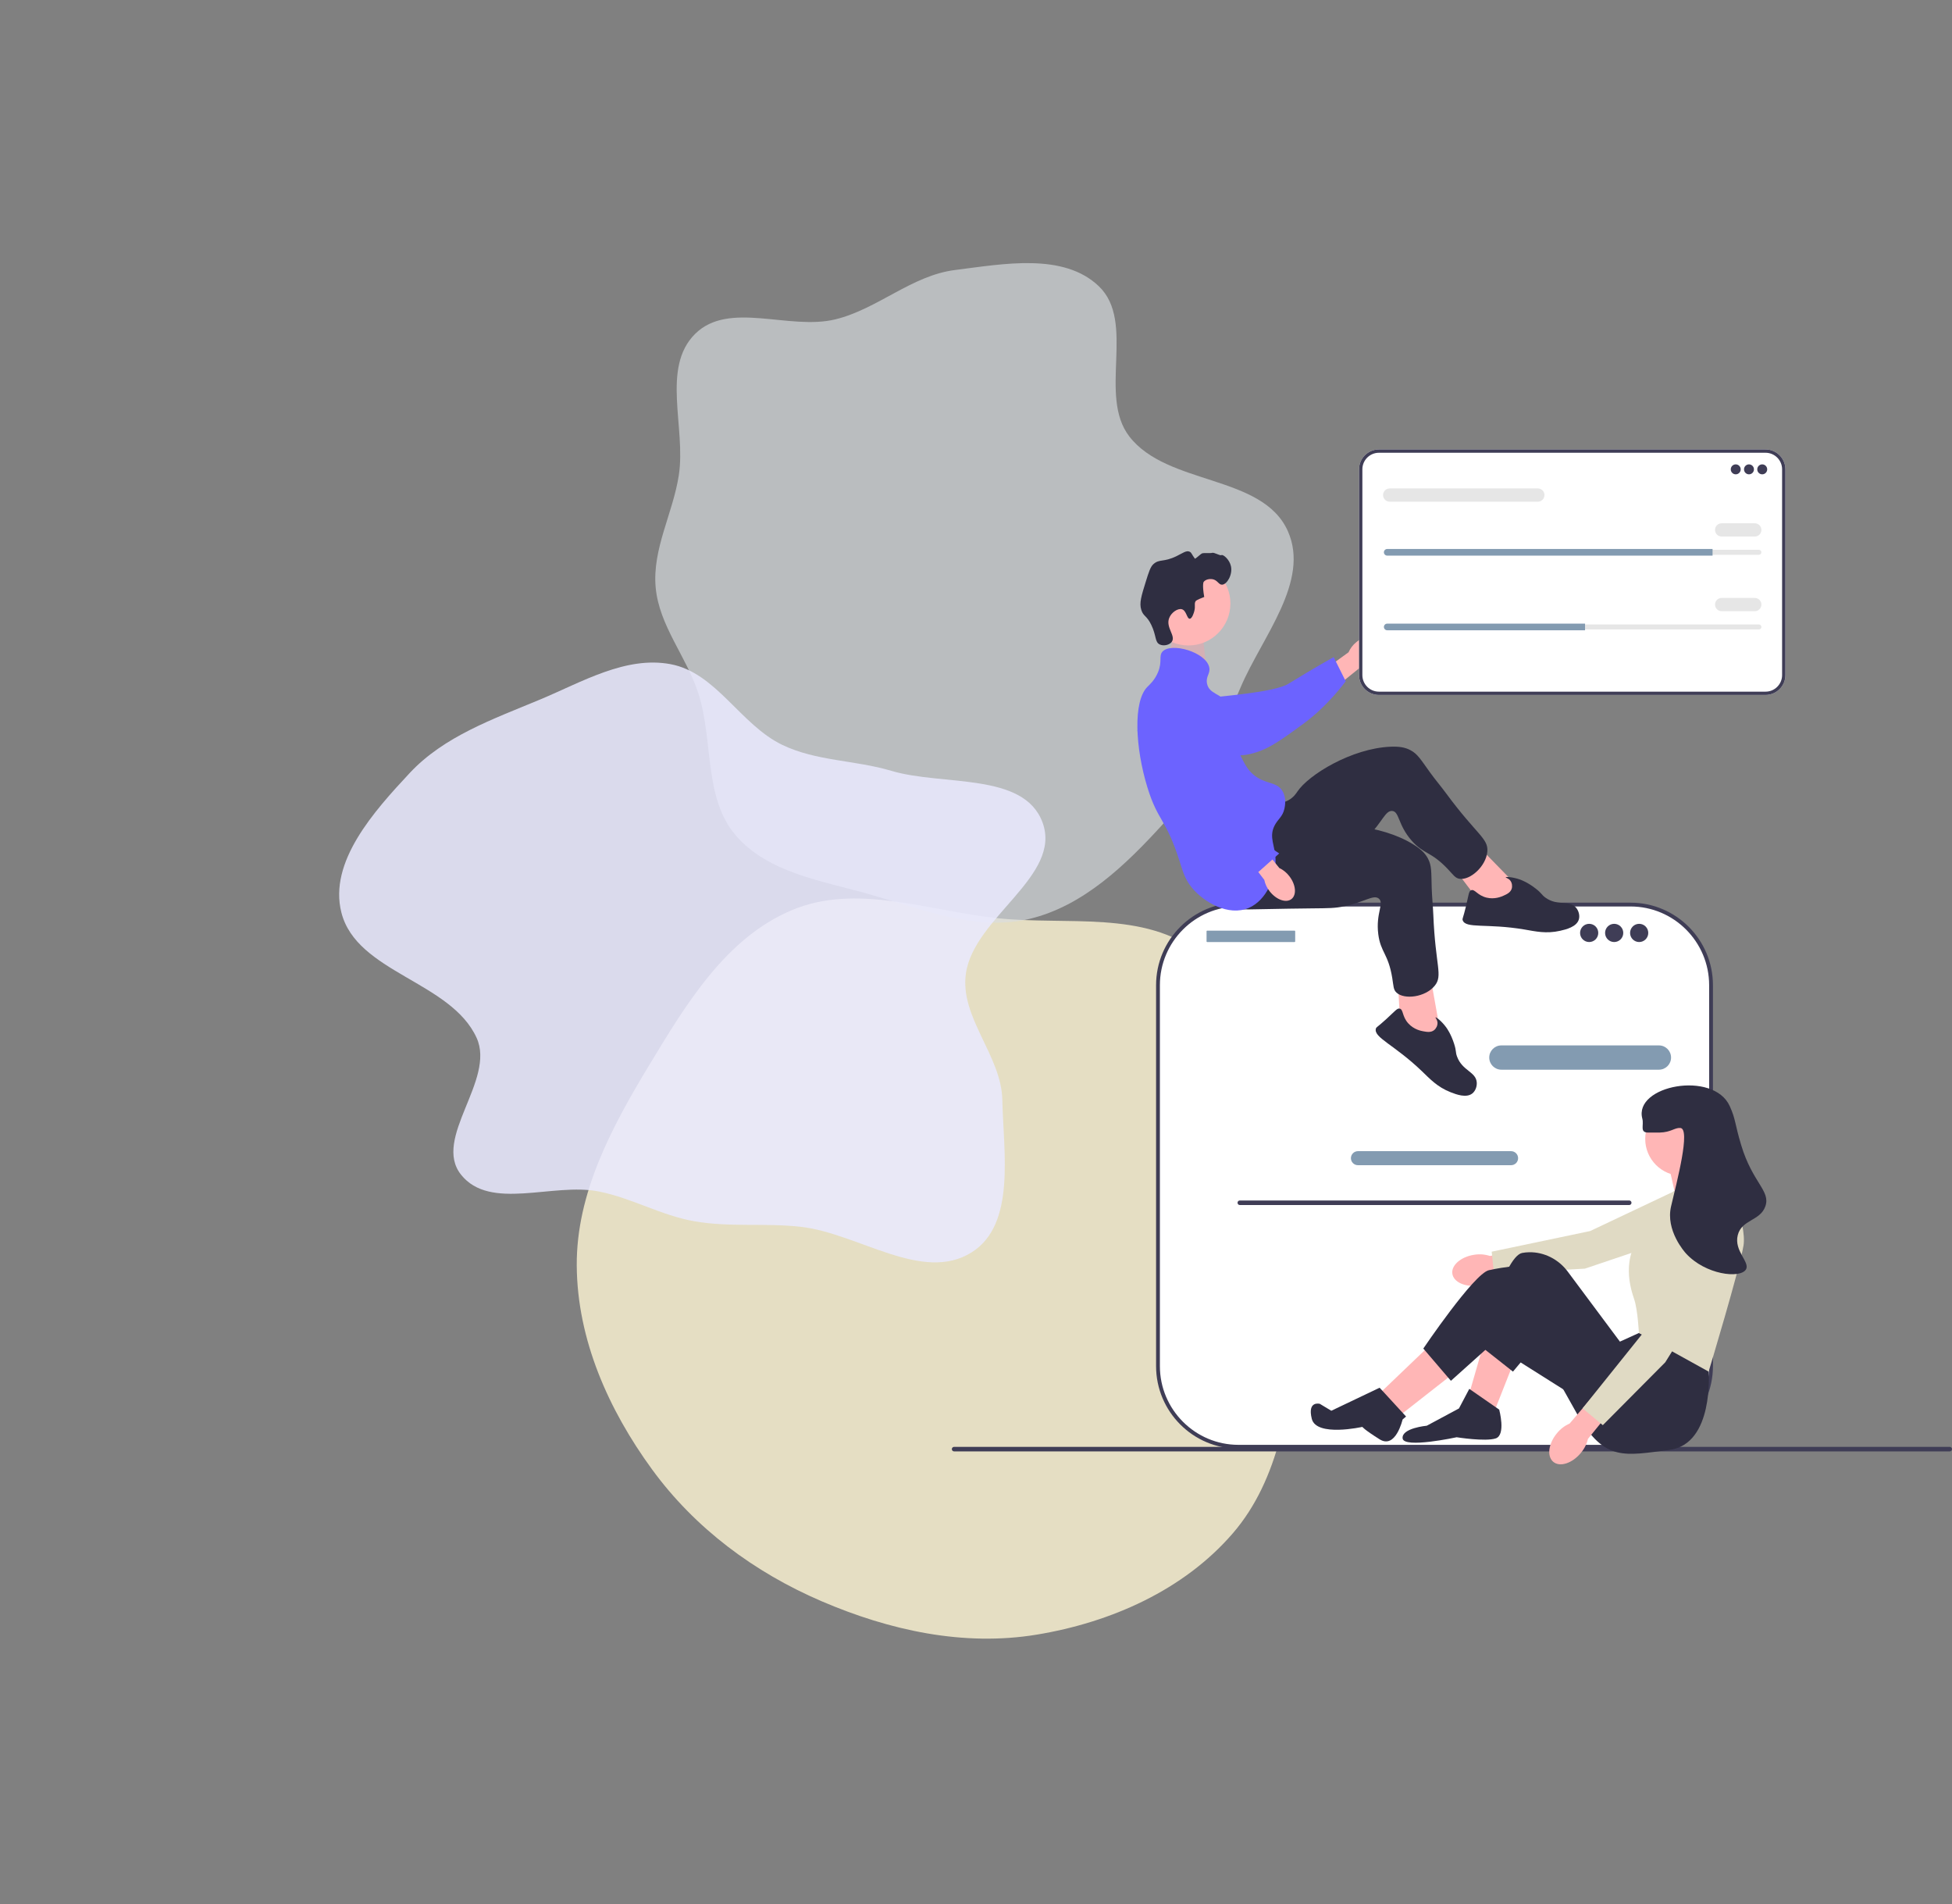 <svg width="404" height="394" viewBox="0 0 404 394" fill="none" xmlns="http://www.w3.org/2000/svg">
<rect x="0" y="0" width="404" height="394" fill="#808080" stroke="none"/>
<path d="M134.37 220.394C142.041 207.713 150.212 194.096 163.87 188.339C177.236 182.704 192.047 188.473 206.472 189.998C220.809 191.514 236.908 188.321 248.221 197.258C259.539 206.198 261.323 222.247 264.967 236.203C268.367 249.223 270.293 262.224 268.674 275.583C266.879 290.392 264.89 305.996 255.142 317.287C244.99 329.045 229.904 335.714 214.578 338.242C199.444 340.738 184.123 337.378 170.029 331.326C156.137 325.36 143.862 316.259 134.949 304.046C125.939 291.7 119.474 277.194 119.368 261.91C119.264 246.892 126.597 233.245 134.37 220.394Z" fill="#F7EECF" fill-opacity="0.85"/>
<path d="M143.854 69.1C150.845 62.139 163.342 68.43 172.922 66.074C181.691 63.918 188.691 56.999 197.651 55.872C207.683 54.61 220.101 52.239 227.415 59.22C235.163 66.615 227.189 81.834 233.734 90.311C241.618 100.524 261.307 98.121 266.548 109.911C271.17 120.308 261.258 131.711 256.79 142.177C252.461 152.315 248.076 162.42 240.65 170.568C232.962 179.003 224.18 187.486 213.08 190.139C202.093 192.765 190.868 188.156 180.004 185.064C170.154 182.26 158.889 180.616 152.244 172.823C145.597 165.027 147.683 153.219 144.537 143.469C142.087 135.873 136.414 129.489 135.699 121.54C134.985 113.588 139.258 106.267 140.485 98.378C142.014 88.548 136.805 76.12 143.854 69.1Z" fill="#D9DDE0" fill-opacity="0.65"/>
<path d="M84.787 159.964C91.901 152.337 102.119 148.779 111.744 144.762C120.457 141.126 129.5 135.699 138.781 137.431C148.221 139.193 153.231 149.942 161.878 154.12C168.921 157.522 176.96 157.262 184.456 159.497C195.143 162.683 211.915 159.724 215.772 170.188C219.855 181.266 201.606 189.742 199.911 201.427C198.594 210.504 207.256 218.409 207.447 227.579C207.672 238.423 210.29 253.357 201.109 259.133C190.894 265.56 177.684 255.192 165.69 253.849C158.32 253.024 151.02 253.986 143.715 252.708C136.843 251.505 130.793 247.913 123.951 246.547C114.45 244.65 101.448 250.644 95.414 243.063C89.433 235.548 102.628 223.484 98.64 214.746C93.301 203.049 73.806 201.28 70.654 188.814C68 178.318 77.402 167.881 84.787 159.964Z" fill="#EAEAFF" fill-opacity="0.85"/>
<g clip-path="url(#clip0_465_1177)">
<path d="M243.427 128.07L241.849 136.369L249.717 138.591L248.739 129.731L243.427 128.07Z" fill="#D4B0B5"/>
<path d="M197 299.857C197 300.118 197.209 300.328 197.47 300.328H403.531C403.791 300.328 404 300.118 404 299.857C404 299.597 403.791 299.387 403.531 299.387H197.47C197.209 299.387 197 299.597 197 299.857Z" fill="#3F3D56"/>
<path d="M337.469 187.176H256.326C247.124 187.176 239.664 194.648 239.664 203.864V282.677C239.664 291.894 247.124 299.366 256.326 299.366H337.469C346.671 299.366 354.13 291.894 354.13 282.677V203.864C354.13 194.648 346.671 187.176 337.469 187.176Z" fill="white"/>
<path d="M337.469 299.761H256.326C246.921 299.761 239.27 292.097 239.27 282.677V203.865C239.27 194.445 246.921 186.781 256.326 186.781H337.469C346.873 186.781 354.525 194.445 354.525 203.865V282.677C354.525 292.097 346.873 299.761 337.469 299.761ZM256.326 187.571C247.356 187.571 240.059 194.88 240.059 203.865V282.677C240.059 291.662 247.356 298.971 256.326 298.971H337.469C346.438 298.971 353.736 291.662 353.736 282.677V203.865C353.736 194.88 346.438 187.571 337.469 187.571L256.326 187.571Z" fill="#3F3D56"/>
<path d="M343.347 221.344H310.731C309.348 221.344 308.222 220.217 308.222 218.831C308.222 217.445 309.348 216.318 310.731 216.318H343.347C344.73 216.318 345.855 217.445 345.855 218.831C345.855 220.217 344.73 221.344 343.347 221.344Z" fill="#839BB1"/>
<path d="M312.749 241.106H281.046C280.246 241.106 279.596 240.455 279.596 239.654C279.596 238.854 280.246 238.203 281.046 238.203H312.749C313.548 238.203 314.198 238.854 314.198 239.654C314.198 240.455 313.548 241.106 312.749 241.106Z" fill="#839BB1"/>
<path d="M267.939 192.573H249.839C249.771 192.573 249.717 192.628 249.717 192.696V194.806C249.717 194.874 249.771 194.929 249.839 194.929H267.939C268.007 194.929 268.062 194.874 268.062 194.806V192.696C268.062 192.628 268.007 192.573 267.939 192.573Z" fill="#839BB1"/>
<path d="M328.907 194.929C329.946 194.929 330.788 194.085 330.788 193.044C330.788 192.003 329.946 191.16 328.907 191.16C327.868 191.16 327.025 192.003 327.025 193.044C327.025 194.085 327.868 194.929 328.907 194.929Z" fill="#3F3D56"/>
<path d="M334.081 194.929C335.12 194.929 335.963 194.085 335.963 193.044C335.963 192.003 335.12 191.16 334.081 191.16C333.042 191.16 332.2 192.003 332.2 193.044C332.2 194.085 333.042 194.929 334.081 194.929Z" fill="#3F3D56"/>
<path d="M339.255 194.929C340.295 194.929 341.137 194.085 341.137 193.044C341.137 192.003 340.295 191.16 339.255 191.16C338.216 191.16 337.374 192.003 337.374 193.044C337.374 194.085 338.216 194.929 339.255 194.929Z" fill="#3F3D56"/>
<path d="M256.128 248.878C256.128 249.139 256.337 249.349 256.598 249.349H337.197C337.457 249.349 337.666 249.139 337.666 248.878C337.666 248.618 337.457 248.408 337.197 248.408H256.598C256.337 248.408 256.128 248.618 256.128 248.878Z" fill="#3F3D56"/>
<path d="M280.709 132.88C282.425 131.46 284.548 131.196 285.45 132.29C286.352 133.384 285.692 135.422 283.975 136.842C283.298 137.419 282.491 137.825 281.625 138.025L274.279 143.951L271.576 140.438L279.105 134.97C279.466 134.155 280.016 133.439 280.709 132.88Z" fill="#FFB6B6"/>
<path d="M238.25 146.25C238.246 145.988 238.248 143.702 239.938 142.257C241.878 140.598 244.617 141.269 245.577 141.505C247.796 142.049 247.978 143.002 250.062 143.982C253.96 145.815 249.075 144.877 251.395 144.289C252.198 144.086 263.749 143.283 266.624 141.511C272.216 138.063 276.026 135.973 276.026 135.973L278.517 140.962C278.517 140.962 274.915 145.979 269.846 149.695C264.646 153.507 262.047 155.413 258.096 156.149C257.755 156.213 249.387 157.644 242.648 152.6C241.11 151.45 238.293 149.342 238.25 146.25Z" fill="#6C63FF"/>
<path d="M245.976 133.56C250.768 133.56 254.653 129.668 254.653 124.868C254.653 120.068 250.768 116.177 245.976 116.177C241.184 116.177 237.299 120.068 237.299 124.868C237.299 129.668 241.184 133.56 245.976 133.56Z" fill="#FFB6B6"/>
<path d="M313.93 183.259L304.994 174.097L300.381 178.917L307.039 187.702L313.642 188.458L313.93 183.259Z" fill="#FFB6B6"/>
<path d="M262.905 166.078C263.428 166.122 265.089 166.455 266.676 165.58C267.76 164.983 268.315 164.095 268.503 163.813C270.831 160.31 279.768 154.848 287.788 154.512C289.605 154.436 290.8 154.647 291.887 155.214C293.427 156.019 294.043 157.171 295.998 159.871C297.067 161.347 298.251 162.738 299.333 164.206C305.67 172.795 308.073 173.47 307.827 176.224C307.555 179.279 304.265 182.178 302.078 181.843C301.183 181.706 300.836 181.082 299.64 179.82C296.132 176.118 294.68 176.802 292.183 173.966C289.267 170.656 289.649 167.911 288.128 167.805C286.717 167.707 286.117 170.048 283.106 173.159C281.727 174.582 280.746 175.235 277.756 177.313C266.113 185.403 265.927 185.972 263.578 186.617C262.55 186.9 255.253 188.903 252.654 185.715C248.587 180.725 258.196 165.686 262.905 166.078Z" fill="#2F2E41"/>
<path d="M311.198 185.33C311.855 185.034 312.624 184.688 312.871 183.894C313.038 183.356 312.942 182.693 312.596 182.234C312.197 181.706 311.606 181.636 311.63 181.542C311.667 181.4 313.063 181.456 314.596 181.999C314.885 182.101 316.196 182.581 317.863 183.884C319.199 184.929 319.019 185.138 319.856 185.74C322.427 187.589 324.839 186.132 326.23 187.866C326.767 188.535 326.996 189.485 326.77 190.253C326.316 191.795 324.109 192.326 322.903 192.6C319.999 193.26 317.801 192.721 315.505 192.334C307.699 191.016 303.313 192.216 302.726 190.405C302.614 190.062 302.795 190.091 303.397 187.575C303.991 185.092 303.972 184.41 304.477 184.211C305.239 183.912 305.75 185.273 307.669 185.739C309.369 186.152 310.772 185.521 311.198 185.33Z" fill="#2F2E41"/>
<path d="M298.043 213.232L295.785 200.625L289.267 202.018L289.851 213.032L294.891 217.372L298.043 213.232Z" fill="#FFB6B6"/>
<path d="M265.455 170.316C265.863 170.646 267.05 171.856 268.854 172.025C270.085 172.14 271.043 171.718 271.357 171.59C275.247 170.001 285.703 170.508 292.528 174.741C294.074 175.7 294.945 176.547 295.526 177.627C296.35 179.16 296.213 180.459 296.317 183.793C296.374 185.616 296.574 187.433 296.647 189.256C297.075 199.928 298.684 201.837 296.937 203.978C294.999 206.352 290.652 206.901 289.03 205.394C288.366 204.777 288.429 204.066 288.147 202.348C287.319 197.312 285.735 197.062 285.258 193.311C284.701 188.931 286.556 186.875 285.357 185.931C284.245 185.056 282.436 186.657 278.2 187.537C276.261 187.939 275.083 187.928 271.445 187.965C257.275 188.111 256.803 188.477 254.497 187.689C253.488 187.345 246.327 184.899 245.964 180.798C245.396 174.382 261.777 167.342 265.455 170.316Z" fill="#2F2E41"/>
<path d="M294.622 213.408C295.331 213.534 296.161 213.68 296.811 213.161C297.251 212.81 297.543 212.207 297.514 211.634C297.48 210.972 297.031 210.582 297.103 210.518C297.213 210.421 298.337 211.252 299.301 212.563C299.483 212.811 300.299 213.945 300.947 215.961C301.467 217.577 301.201 217.649 301.556 218.618C302.647 221.594 305.459 221.745 305.638 223.962C305.708 224.817 305.364 225.732 304.747 226.241C303.507 227.262 301.383 226.46 300.232 226.008C297.459 224.921 295.942 223.238 294.259 221.627C288.539 216.146 284.237 214.672 284.766 212.842C284.867 212.496 285 212.622 286.908 210.879C288.792 209.158 289.158 208.583 289.688 208.703C290.486 208.883 290.146 210.298 291.472 211.762C292.648 213.06 294.162 213.327 294.622 213.408Z" fill="#2F2E41"/>
<path d="M247.159 126.53C247.497 125.32 247.072 124.879 247.505 124.335C247.505 124.335 247.679 124.117 249.235 123.527C248.776 120.859 249.119 120.408 249.119 120.408C249.515 119.888 250.309 119.762 250.849 119.83C251.992 119.974 252.194 121.009 252.925 120.986C253.935 120.953 255.146 118.929 254.77 117.174C254.463 115.742 253.141 114.679 252.81 114.864C252.481 115.046 251.298 114.24 250.849 114.401C250.543 114.512 249.1 114.365 248.773 114.517C248.416 114.683 247.394 115.716 247.296 115.586C246.616 114.681 246.631 114.365 246.236 114.17C245.538 113.825 244.778 114.464 243.469 115.095C240.774 116.393 239.985 115.618 238.741 116.712C238.112 117.264 237.775 118.319 237.126 120.408C236.219 123.329 235.766 124.789 236.204 126.183C236.65 127.605 237.308 127.296 238.279 129.302C239.36 131.536 238.988 132.834 240.009 133.345C240.799 133.74 242.067 133.489 242.546 132.768C243.366 131.533 241.247 129.862 241.97 127.916C242.413 126.722 243.782 125.816 244.622 126.068C245.571 126.353 245.641 128.058 246.236 128.032C246.746 128.009 247.1 126.741 247.159 126.53Z" fill="#2F2E41"/>
<path d="M240.586 134.847C242.361 132.852 249.594 134.916 250.273 138.081C250.552 139.382 249.521 139.932 249.811 141.431C250.236 143.623 252.64 143.473 254.424 145.704C256.957 148.872 254.348 151.969 257.192 157.255C257.8 158.385 258.312 159.337 259.383 160.259C261.841 162.373 264.128 161.648 265.379 163.608C266.315 165.075 265.931 166.882 265.841 167.305C265.471 169.04 264.47 169.463 263.765 170.886C262.591 173.252 263.92 174.989 263.996 177.816C264.09 181.353 262.213 186.257 258.46 187.866C254.244 189.673 249.159 186.679 246.698 183.707C245.229 181.934 244.803 180.298 244.161 178.278C241.29 169.253 239.668 170.069 237.472 162.915C234.962 154.737 234.469 145.156 237.472 142.124C237.87 141.722 238.966 140.793 239.663 139.12C240.602 136.87 239.791 135.739 240.586 134.847Z" fill="#6C63FF"/>
<path d="M266.822 181.268C268.199 183.02 268.412 185.151 267.299 186.029C266.185 186.906 264.167 186.197 262.79 184.444C262.231 183.752 261.845 182.935 261.665 182.062L255.926 174.565L258.891 172.299L264.775 179.612C265.579 179.992 266.281 180.56 266.822 181.268Z" fill="#FFB6B6"/>
<path d="M245.803 142.447C246.058 142.389 248.293 141.925 250.049 143.287C252.067 144.852 251.97 147.674 251.935 148.664C251.856 150.951 250.961 151.323 250.429 153.566C249.434 157.763 251.33 161.663 252.377 163.817C252.74 164.563 253.905 166.845 256.224 169.303C260.735 174.083 264.759 176.598 264.759 176.598L260.436 180.447C260.436 180.447 253.549 178.345 248.883 174.132C244.096 169.812 236.735 154.524 235.209 150.8C235.078 150.479 236.939 155.693 240.494 148.055C241.304 146.313 242.79 143.121 245.803 142.447Z" fill="#6C63FF"/>
<path d="M305.081 259.644C302.333 260.066 300.322 261.828 300.591 263.58C300.859 265.331 303.304 266.409 306.053 265.986C307.153 265.833 308.201 265.417 309.108 264.775L320.729 262.84L319.953 258.239L308.359 259.883C307.301 259.542 306.177 259.46 305.081 259.644Z" fill="#FFB6B6"/>
<path d="M355.157 245.302L350.651 254.879L327.999 262.517L309.202 263.522L308.731 259L329.102 254.733L350.006 244.839L355.157 245.302Z" fill="#E0DAC4"/>
<path d="M313.378 281.667L309.332 291.917L304.097 288.341L307.191 277.615L313.378 281.667Z" fill="#FFB6B6"/>
<path d="M296.482 277.854L285.774 288.103L290.057 292.632L301.004 284.051L296.482 277.854Z" fill="#FFB6B6"/>
<path d="M357.164 244.483L357.045 243.649L354.308 238.286L345.265 240.67L346.931 248.059L357.164 244.483Z" fill="#FFB6B6"/>
<path d="M353.356 280.237L353.634 283.817C353.634 283.817 354.784 298.829 345.503 300.021C336.223 301.213 332.177 302.404 326.704 293.109L318.137 277.854L313.133 283.817L306.477 278.569C306.477 278.569 311.236 259.977 315.044 259.262C315.519 259.172 315.995 259.128 316.464 259.118C319.616 259.052 322.587 260.596 324.473 263.127L335.271 277.615L339.197 275.828L353.356 280.237Z" fill="#2F2E41"/>
<path d="M301.956 291.44L304.097 287.388L310.284 291.678C310.284 291.678 311.712 296.922 309.57 297.637C307.429 298.352 301.48 297.399 301.48 297.399C301.48 297.399 290.533 299.782 290.295 297.637C290.057 295.492 295.293 295.015 295.293 295.015L301.956 291.44Z" fill="#2F2E41"/>
<path d="M325.276 288.58L308.738 278.141L300.29 285.719L294.579 279.045C294.579 279.045 305.049 263.552 308.143 262.837C311.236 262.122 316.234 261.645 316.234 261.645L331.463 275.708L325.276 288.58Z" fill="#2F2E41"/>
<path d="M285.536 287.149L291.009 293.108L290.287 293.727C290.287 293.727 288.867 299.921 285.536 297.826C282.204 295.73 281.966 295.254 281.966 295.254C281.966 295.254 272.448 297.399 271.496 293.585C270.544 289.771 273.162 290.486 273.162 290.486L275.538 291.917L285.536 287.149Z" fill="#2F2E41"/>
<path d="M348.121 243.292C352.326 243.292 355.736 239.877 355.736 235.664C355.736 231.452 352.326 228.037 348.121 228.037C343.915 228.037 340.506 231.452 340.506 235.664C340.506 239.877 343.915 243.292 348.121 243.292Z" fill="#FFB6B6"/>
<path d="M346.336 246.509L357.283 243.172C357.283 243.172 361.566 253.183 360.852 257.712C360.138 262.241 353.634 283.817 353.634 283.817L339.197 275.827C339.197 275.827 338.959 271.06 338.245 268.915C337.531 266.77 335.271 260.215 340.268 254.733C345.265 249.25 346.336 246.509 346.336 246.509Z" fill="#E0DAC4"/>
<path d="M322.244 296.56C320.462 298.698 320.119 301.352 321.478 302.487C322.836 303.623 325.381 302.81 327.163 300.671C327.887 299.826 328.398 298.821 328.653 297.738L336.087 288.584L332.466 285.649L324.859 294.566C323.841 295.012 322.944 295.696 322.244 296.56Z" fill="#FFB6B6"/>
<path d="M354.732 251.318L357.32 261.584L344.656 281.888L331.729 294.902L327.539 291.42L340.577 275.171L350.459 254.235L354.732 251.318Z" fill="#E0DAC4"/>
<path d="M341.101 234.353C343.054 234.348 343.165 234.361 343.48 234.353C345.903 234.289 346.536 233.334 347.764 233.4C349.955 233.516 347.063 244.52 345.86 249.608C344.68 254.598 348.667 259.069 348.954 259.381C353 263.789 360.108 264.595 361.328 262.718C362.315 261.198 358.816 258.888 359.662 255.567C360.489 252.321 364.306 252.666 365.373 249.608C366.491 246.405 362.735 244.79 360.376 236.975C359.021 232.487 359.261 231.651 357.996 228.871C354.617 221.44 338.051 224.604 339.911 231.493C340.271 232.825 339.313 234.357 341.101 234.353Z" fill="#2F2E41"/>
<path d="M365.417 143.805H285.386C283.123 143.805 281.281 141.961 281.281 139.694V97.111C281.281 94.844 283.123 93 285.386 93H365.417C367.68 93 369.522 94.844 369.522 97.111V139.694C369.522 141.961 367.68 143.805 365.417 143.805Z" fill="white"/>
<path d="M365.417 143.805H285.386C283.123 143.805 281.281 141.961 281.281 139.694V97.111C281.281 94.844 283.123 93 285.386 93H365.417C367.68 93 369.522 94.844 369.522 97.111V139.694C369.522 141.961 367.68 143.805 365.417 143.805ZM285.386 93.687C283.501 93.687 281.967 95.223 281.967 97.111V139.694C281.967 141.582 283.501 143.119 285.386 143.119H365.417C367.302 143.119 368.836 141.582 368.836 139.694V97.111C368.836 95.223 367.302 93.687 365.417 93.687H285.386Z" fill="#3F3D56"/>
<path d="M359.24 98.149C359.808 98.149 360.268 97.688 360.268 97.119C360.268 96.55 359.808 96.089 359.24 96.089C358.672 96.089 358.212 96.55 358.212 97.119C358.212 97.688 358.672 98.149 359.24 98.149Z" fill="#3F3D56"/>
<path d="M361.982 98.149C362.55 98.149 363.01 97.688 363.01 97.119C363.01 96.55 362.55 96.089 361.982 96.089C361.414 96.089 360.954 96.55 360.954 97.119C360.954 97.688 361.414 98.149 361.982 98.149Z" fill="#3F3D56"/>
<path d="M364.724 98.149C365.292 98.149 365.752 97.688 365.752 97.119C365.752 96.55 365.292 96.089 364.724 96.089C364.156 96.089 363.696 96.55 363.696 97.119C363.696 97.688 364.156 98.149 364.724 98.149Z" fill="#3F3D56"/>
<path d="M287.107 113.769C286.824 113.769 286.593 114 286.593 114.283C286.593 114.422 286.647 114.55 286.744 114.645C286.841 114.745 286.969 114.798 287.107 114.798H364.038C364.322 114.798 364.552 114.567 364.552 114.283C364.552 114.145 364.499 114.017 364.402 113.922C364.304 113.822 364.176 113.769 364.038 113.769H287.107Z" fill="#E6E6E6"/>
<path d="M354.442 113.597V114.97H287.107C286.919 114.97 286.748 114.894 286.624 114.767C286.497 114.644 286.422 114.472 286.422 114.283C286.422 113.906 286.73 113.597 287.107 113.597H354.442Z" fill="#839BB1"/>
<path d="M363.182 111.022H356.327C355.571 111.022 354.956 110.406 354.956 109.649C354.956 108.892 355.571 108.276 356.327 108.276H363.182C363.937 108.276 364.552 108.892 364.552 109.649C364.552 110.406 363.937 111.022 363.182 111.022Z" fill="#E6E6E6"/>
<path d="M318.286 103.813H287.621C286.866 103.813 286.251 103.197 286.251 102.44C286.251 101.683 286.866 101.067 287.621 101.067H318.286C319.042 101.067 319.657 101.683 319.657 102.44C319.657 103.197 319.042 103.813 318.286 103.813Z" fill="#E6E6E6"/>
<path d="M287.107 129.216C286.824 129.216 286.593 129.447 286.593 129.731C286.593 129.869 286.647 129.997 286.744 130.092C286.841 130.192 286.969 130.246 287.107 130.246H364.038C364.322 130.246 364.552 130.015 364.552 129.731C364.552 129.592 364.499 129.464 364.402 129.37C364.304 129.269 364.176 129.216 364.038 129.216H287.107Z" fill="#E6E6E6"/>
<path d="M328.053 129.044V130.418H287.107C286.919 130.418 286.748 130.342 286.624 130.215C286.497 130.091 286.422 129.92 286.422 129.731C286.422 129.353 286.73 129.044 287.107 129.044H328.053Z" fill="#839BB1"/>
<path d="M363.182 126.47H356.327C355.571 126.47 354.956 125.854 354.956 125.097C354.956 124.339 355.571 123.724 356.327 123.724H363.182C363.937 123.724 364.552 124.339 364.552 125.097C364.552 125.854 363.937 126.47 363.182 126.47Z" fill="#E6E6E6"/>
</g>
<defs>
<clipPath id="clip0_465_1177">
<rect width="207" height="210" fill="white" transform="translate(197 93)"/>
</clipPath>
</defs>
</svg>
